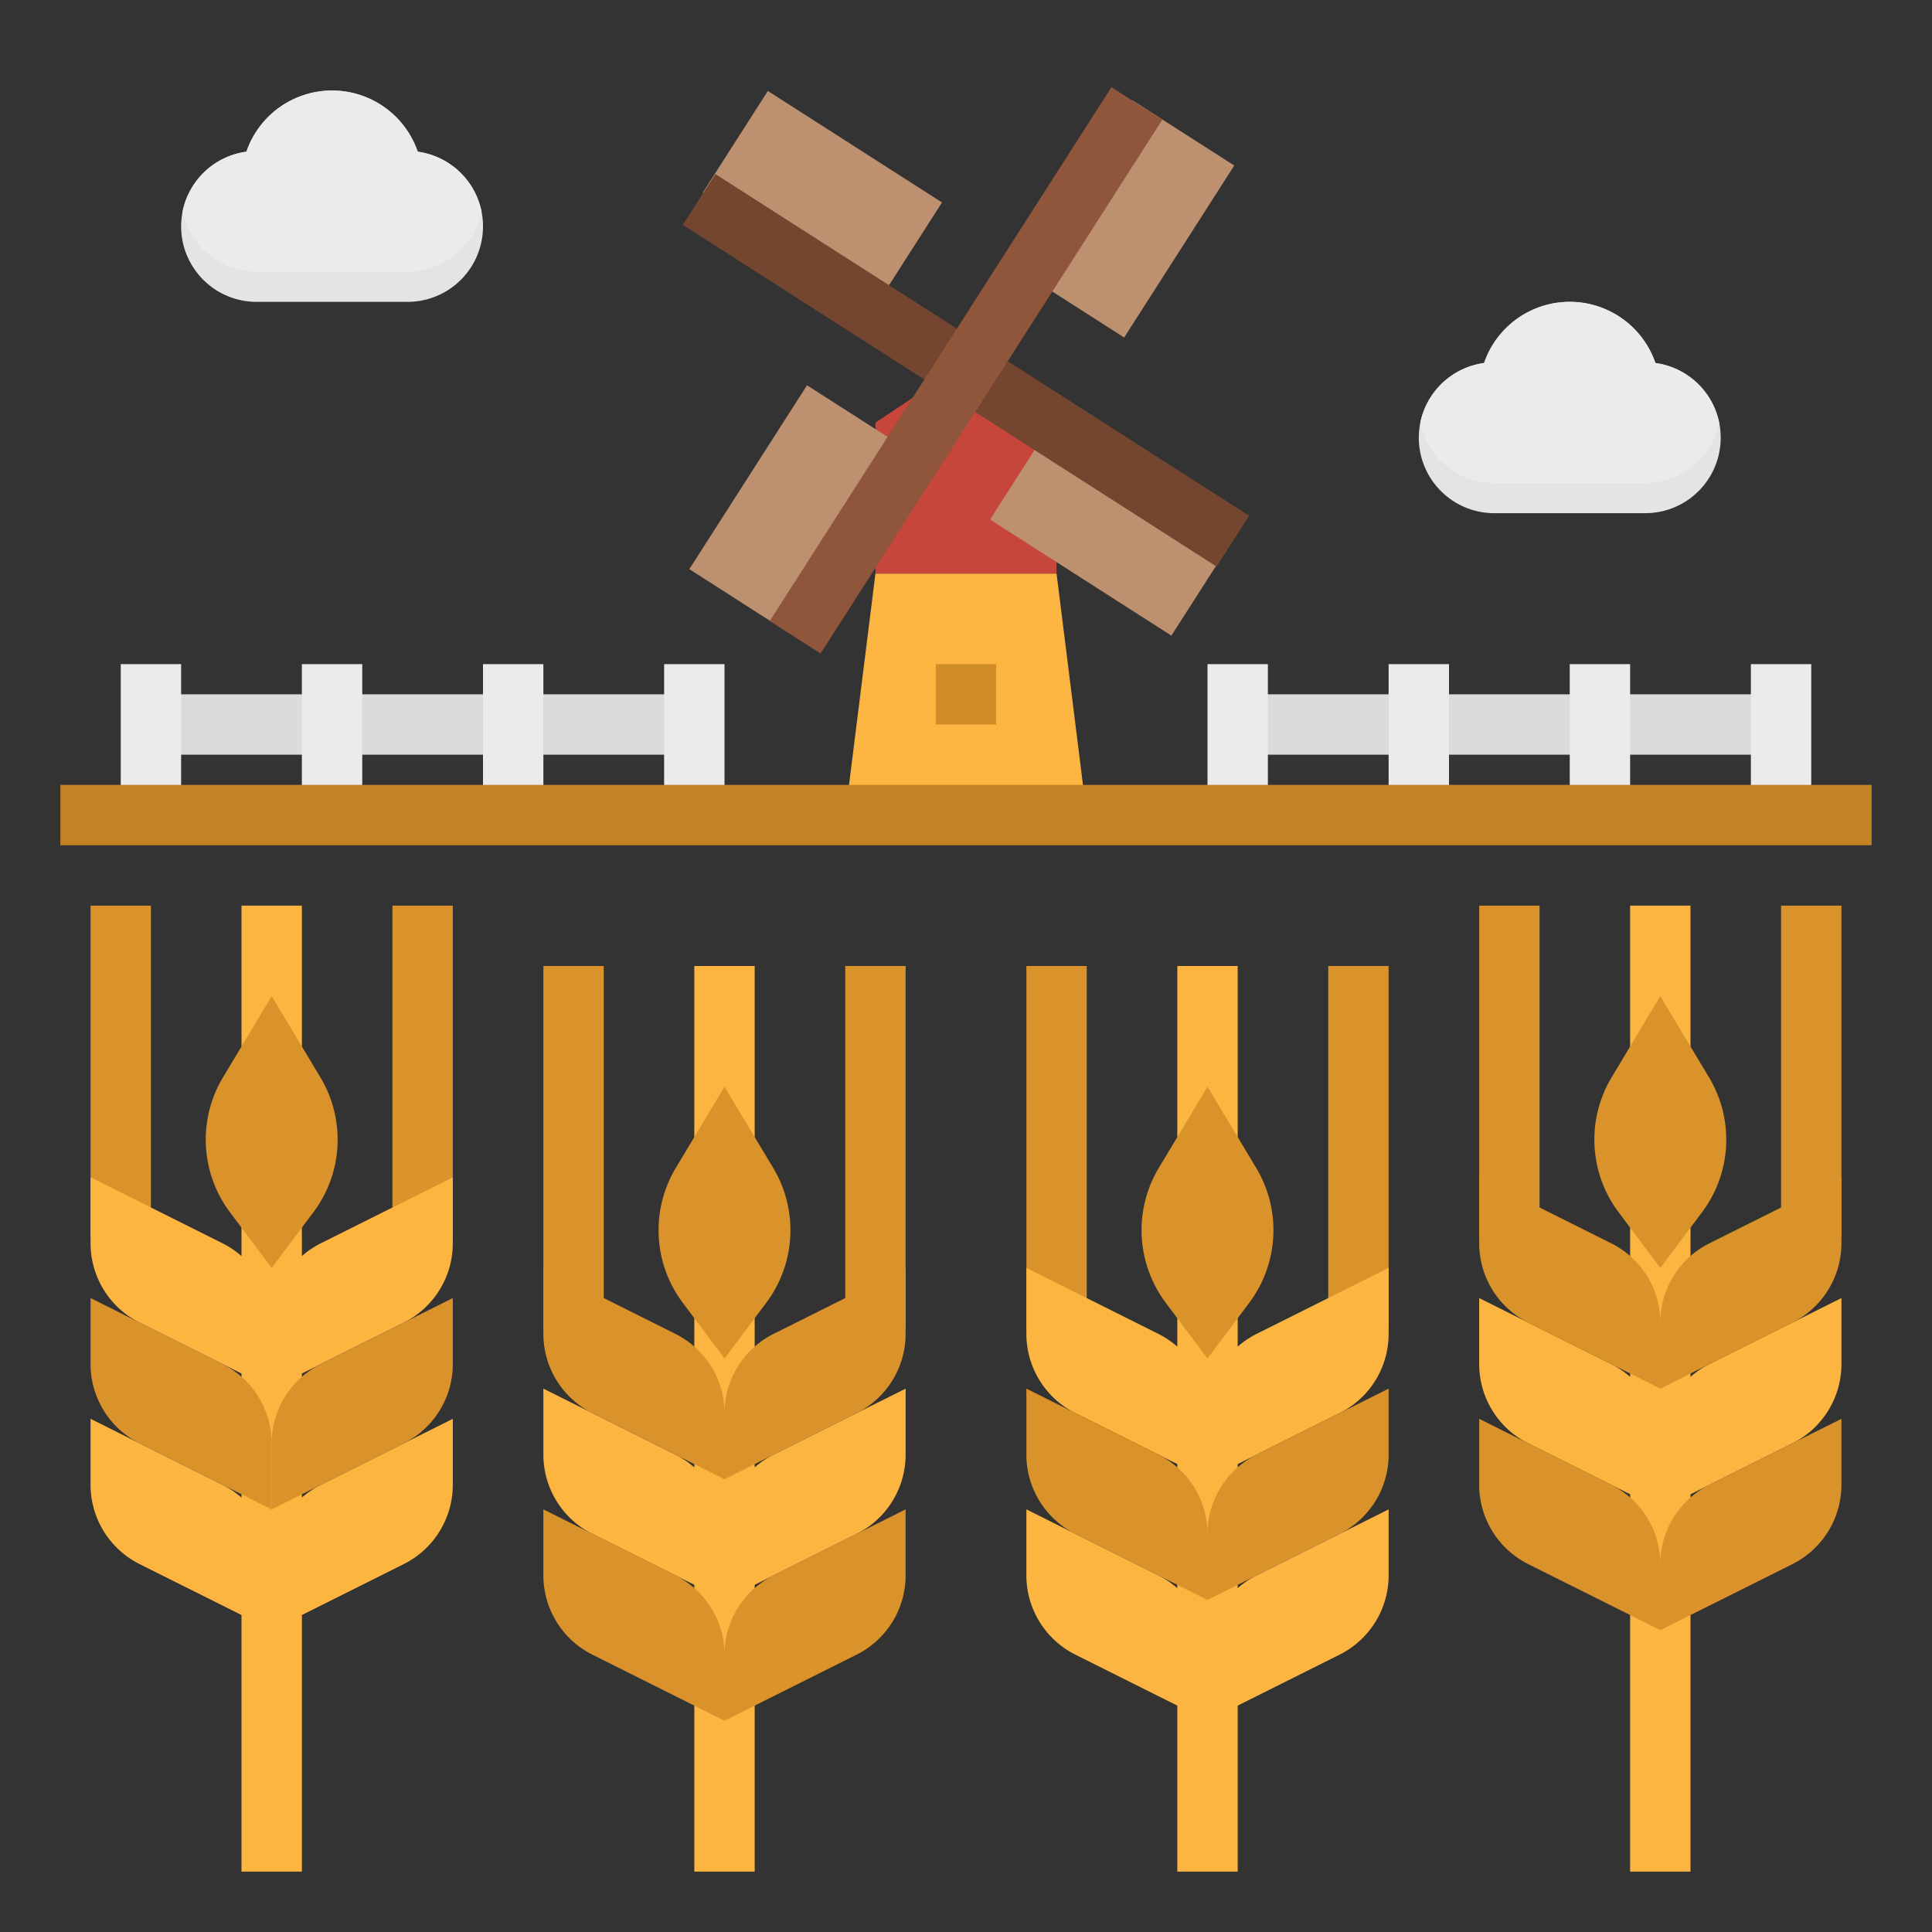<svg height="512" viewBox="0 0 512 512" width="512" xmlns="http://www.w3.org/2000/svg"><rect x="0" y="0" width="512" height="512" fill="#333333" stroke="none"/><g id="flat"><path d="m328 184h144v16h-144z" fill="#dbdbdb"/><path d="m40 184h140.928v16h-140.928z" fill="#dbdbdb"/><g fill="#ebebeb"><path d="m320 176h16v40h-16z"/><path d="m368 176h16v40h-16z"/><path d="m416 176h16v40h-16z"/><path d="m464 176h16v40h-16z"/><path d="m32 176h16v40h-16z"/><path d="m80 176h16v40h-16z"/><path d="m128 176h16v40h-16z"/><path d="m176 176h16v40h-16z"/></g><path d="m432 240h16v56h-16z" fill="#fbb540"/><path d="m312 256h16v56h-16z" fill="#fbb540"/><path d="m184 256h16v48h-16z" fill="#fbb540"/><path d="m64 240h16v64h-16z" fill="#fbb540"/><path d="m392 240h16v88h-16z" fill="#da922a"/><path d="m472 240h16v88h-16z" fill="#da922a"/><path d="m272 256h16v96h-16z" fill="#da922a"/><path d="m352 256h16v96h-16z" fill="#da922a"/><path d="m104 240h16v88h-16z" fill="#da922a"/><path d="m24 240h16v88h-16z" fill="#da922a"/><path d="m224 256h16v96h-16z" fill="#da922a"/><path d="m144 256h16v96h-16z" fill="#da922a"/><path d="m288 216h-64l8-64h48z" fill="#fbb540"/><path d="m256 96-24 16v40h48v-40z" fill="#c7463b"/><path d="m248 176h16v16h-16z" fill="#d18d28"/><path d="m283.152 30.948h32v54.132h-32z" fill="#bd9070" transform="matrix(.842 .539 -.539 .842 78.412 -152.061)"/><path d="m195.841 106.183h32v57.869h-32z" fill="#bd9070" transform="matrix(.842 .539 -.539 .842 106.2 -92.859)"/><path d="m279.008 111.184h32v57.083h-32z" fill="#bd9070" transform="matrix(-.539 .842 -.842 -.539 571.682 -33.492)"/><path d="m201.948 25.037h32v54.812h-32z" fill="#bd9070" transform="matrix(-.539 .842 -.842 -.539 379.572 -102.894)"/><path d="m452.994 361.5a23.472 23.472 0 0 0 -4.994 3.376v-52.876h-16v52.876a23.472 23.472 0 0 0 -4.994-3.373l-35.006-17.503v17.473a23.505 23.505 0 0 0 12.994 21.027l27.006 13.5v100h16v-100l27.006-13.5a23.505 23.505 0 0 0 12.994-21.027v-17.473z" fill="#fbb540"/><path d="m440 264-12.906 21.51a32.069 32.069 0 0 0 1.844 35.74l11.062 14.75 11.062-14.75a32.069 32.069 0 0 0 1.844-35.74z" fill="#da922a"/><path d="m355.006 374.5a23.505 23.505 0 0 0 12.994-21.027v-17.473l-35.006 17.5a23.472 23.472 0 0 0 -4.994 3.376v-28.876h-16v28.876a23.472 23.472 0 0 0 -4.994-3.373l-35.006-17.503v17.473a23.505 23.505 0 0 0 12.994 21.027l27.006 13.5v32.876a23.472 23.472 0 0 0 -4.994-3.373l-35.006-17.503v17.473a23.505 23.505 0 0 0 12.994 21.027l27.006 13.5v44h16v-44l27.006-13.5a23.505 23.505 0 0 0 12.994-21.027v-17.473l-35.006 17.5a23.472 23.472 0 0 0 -4.994 3.376v-32.876z" fill="#fbb540"/><path d="m320 288-12.906 21.51a32.069 32.069 0 0 0 1.844 35.74l11.062 14.75 11.062-14.75a32.069 32.069 0 0 0 1.844-35.74z" fill="#da922a"/><path d="m107.006 350.5a23.505 23.505 0 0 0 12.994-21.027v-17.473l-35.006 17.5a23.472 23.472 0 0 0 -4.994 3.376v-28.876h-16v28.876a23.472 23.472 0 0 0 -4.994-3.373l-35.006-17.503v17.473a23.505 23.505 0 0 0 12.994 21.027l27.006 13.5v32.876a23.472 23.472 0 0 0 -4.994-3.373l-35.006-17.503v17.473a23.505 23.505 0 0 0 12.994 21.027l27.006 13.5v68h16v-68l27.006-13.5a23.505 23.505 0 0 0 12.994-21.027v-17.473l-35.006 17.5a23.472 23.472 0 0 0 -4.994 3.376v-32.876z" fill="#fbb540"/><path d="m72 264 12.906 21.51a32.069 32.069 0 0 1 -1.844 35.74l-11.062 14.75-11.062-14.75a32.069 32.069 0 0 1 -1.844-35.74z" fill="#da922a"/><path d="m204.994 385.5a23.472 23.472 0 0 0 -4.994 3.376v-60.876h-16v60.876a23.472 23.472 0 0 0 -4.994-3.373l-35.006-17.503v17.473a23.505 23.505 0 0 0 12.994 21.027l27.006 13.5v76h16v-76l27.006-13.5a23.505 23.505 0 0 0 12.994-21.027v-17.473z" fill="#fbb540"/><path d="m192 288 12.906 21.51a32.069 32.069 0 0 1 -1.844 35.74l-11.062 14.75-11.062-14.75a32.069 32.069 0 0 1 -1.844-35.74z" fill="#da922a"/><path d="m16 208h480v16h-480z" fill="#c38325"/><path d="m456 116a19.994 19.994 0 0 1 -20 20h-40a20.007 20.007 0 0 1 -20-20 20.248 20.248 0 0 1 .4-4 20.014 20.014 0 0 1 16.9-15.8 24 24 0 0 1 45.4 0 20.025 20.025 0 0 1 16.9 15.8 20.248 20.248 0 0 1 .4 4z" fill="#e4e4e2"/><path d="m455.6 112a20 20 0 0 1 -19.6 16h-40a20.021 20.021 0 0 1 -19.6-16 20.014 20.014 0 0 1 16.9-15.8 24 24 0 0 1 45.4 0 20.025 20.025 0 0 1 16.9 15.8z" fill="#ebebeb"/><path d="m128 60a19.994 19.994 0 0 1 -20 20h-40a20.007 20.007 0 0 1 -20-20 20.248 20.248 0 0 1 .4-4 20.014 20.014 0 0 1 16.9-15.8 24 24 0 0 1 45.4 0 20.025 20.025 0 0 1 16.9 15.8 20.248 20.248 0 0 1 .4 4z" fill="#e4e4e2"/><path d="m127.6 56a20 20 0 0 1 -19.6 16h-40a20.021 20.021 0 0 1 -19.6-16 20.014 20.014 0 0 1 16.9-15.8 24 24 0 0 1 45.4 0 20.025 20.025 0 0 1 16.9 15.8z" fill="#ebebeb"/><path d="m248 14.024h16v168.001h-16z" fill="#744630" transform="matrix(.539 -.842 .842 .539 35.474 260.852)"/><path d="m172 90.025h168v16h-168z" fill="#8f563b" transform="matrix(.539 -.842 .842 .539 35.483 260.865)"/><path d="m72 400 35.006-17.5a23.505 23.505 0 0 0 12.994-21.027v-17.473l-35.006 17.5a23.505 23.505 0 0 0 -12.994 21.027z" fill="#da922a"/><path d="m72 400-35.006-17.5a23.505 23.505 0 0 1 -12.994-21.027v-17.473l35.006 17.5a23.505 23.505 0 0 1 12.994 21.027z" fill="#da922a"/><path d="m204.994 353.5a23.505 23.505 0 0 0 -12.994 21.027 23.505 23.505 0 0 0 -12.994-21.027l-35.006-17.5v17.473a23.505 23.505 0 0 0 12.994 21.027l35.006 17.5 35.006-17.5a23.505 23.505 0 0 0 12.994-21.027v-17.473z" fill="#da922a"/><path d="m204.994 417.5a23.505 23.505 0 0 0 -12.994 21.027 23.505 23.505 0 0 0 -12.994-21.027l-35.006-17.5v17.473a23.505 23.505 0 0 0 12.994 21.027l35.006 17.5 35.006-17.5a23.505 23.505 0 0 0 12.994-21.027v-17.473z" fill="#da922a"/><path d="m332.994 385.5a23.505 23.505 0 0 0 -12.994 21.027 23.505 23.505 0 0 0 -12.994-21.027l-35.006-17.5v17.473a23.505 23.505 0 0 0 12.994 21.027l35.006 17.5 35.006-17.5a23.505 23.505 0 0 0 12.994-21.027v-17.473z" fill="#da922a"/><path d="m452.994 329.5a23.505 23.505 0 0 0 -12.994 21.027 23.505 23.505 0 0 0 -12.994-21.027l-35.006-17.5v17.473a23.505 23.505 0 0 0 12.994 21.027l35.006 17.5 35.006-17.5a23.505 23.505 0 0 0 12.994-21.027v-17.473z" fill="#da922a"/><path d="m440 414.527a23.505 23.505 0 0 0 -12.994-21.027l-35.006-17.5v17.473a23.505 23.505 0 0 0 12.994 21.027l35.006 17.5 35.006-17.5a23.505 23.505 0 0 0 12.994-21.027v-17.473l-35.006 17.5a23.505 23.505 0 0 0 -12.994 21.027z" fill="#da922a"/></g></svg>